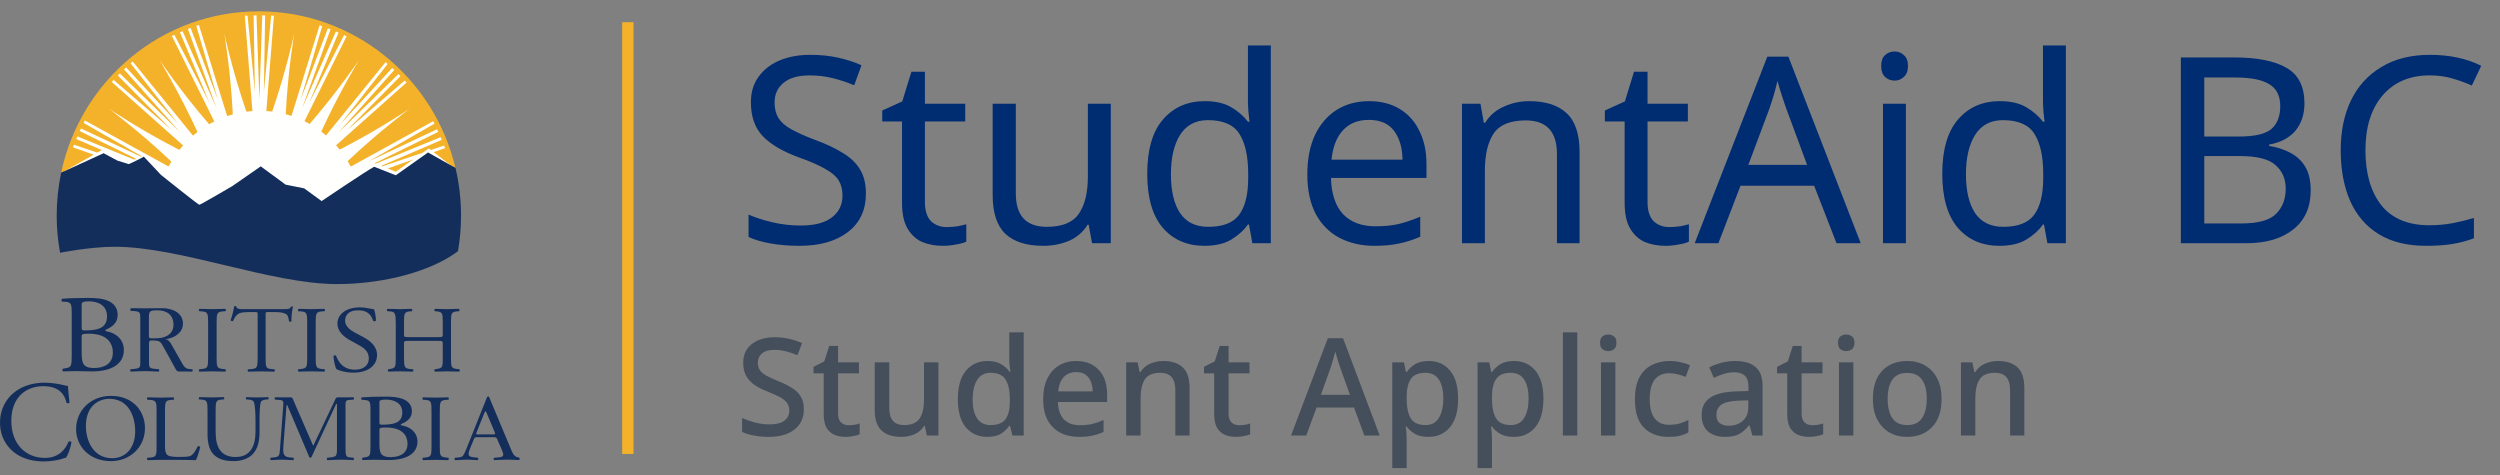 <svg width="221" height="42" viewBox="0 0 221 42" fill="none"
  xmlns="http://www.w3.org/2000/svg">
  <rect x="0" y="0" width="221" height="42" fill="#808080" stroke="none"/>
  <g id="StudentAid BC_Student">
    <g id="Asset_BCLogo_Color">
      <g id="BC Logo">
        <path id="Fill 69" fill-rule="evenodd" clip-rule="evenodd" d="M7.219 31.196C7.219 31.547 7.24 32.045 7.444 32.259C7.648 32.483 7.969 32.533 8.291 32.533C9.245 32.533 9.974 32.142 9.974 31.167C9.974 30.396 9.545 29.498 7.841 29.498C7.262 29.498 7.219 29.556 7.219 29.751V31.196ZM7.219 28.932C7.219 29.205 7.23 29.225 7.777 29.205C8.87 29.165 9.459 28.873 9.459 27.956C9.459 26.999 8.677 26.638 7.862 26.638C7.626 26.638 7.466 26.658 7.369 26.697C7.262 26.726 7.219 26.775 7.219 26.951V28.932ZM6.34 27.634C6.34 26.912 6.29 26.72 5.808 26.682L5.472 26.658C5.417 26.614 5.433 26.418 5.483 26.414C6.061 26.362 6.79 26.336 7.787 26.336C8.462 26.336 9.106 26.385 9.588 26.609C10.049 26.814 10.403 27.204 10.403 27.829C10.403 28.531 9.952 28.893 9.309 29.165C9.309 29.263 9.395 29.293 9.513 29.312C10.092 29.41 10.949 29.898 10.949 30.942C10.949 32.074 10.027 32.835 8.098 32.835C7.787 32.835 7.262 32.806 6.812 32.806C6.34 32.806 5.976 32.826 5.579 32.835C5.515 32.806 5.493 32.65 5.558 32.591L5.751 32.562C6.319 32.474 6.34 32.367 6.34 31.342V27.634Z" fill="#142E5C"/>
        <path id="Fill 70" fill-rule="evenodd" clip-rule="evenodd" d="M18.398 28.593C18.398 27.709 18.38 27.568 17.84 27.526L17.611 27.509C17.556 27.476 17.575 27.326 17.629 27.301C18.087 27.317 18.398 27.326 18.783 27.326C19.149 27.326 19.46 27.317 19.918 27.301C19.974 27.326 19.992 27.476 19.937 27.509L19.708 27.526C19.168 27.568 19.149 27.709 19.149 28.593V31.56C19.149 32.444 19.168 32.561 19.708 32.619L19.937 32.644C19.992 32.677 19.974 32.827 19.918 32.852C19.46 32.835 19.149 32.827 18.783 32.827C18.398 32.827 18.087 32.835 17.629 32.852C17.575 32.827 17.556 32.694 17.611 32.644L17.84 32.619C18.38 32.561 18.398 32.444 18.398 31.56V28.593Z" fill="#142E5C"/>
        <path id="Fill 71" fill-rule="evenodd" clip-rule="evenodd" d="M23.48 31.58C23.48 32.455 23.497 32.58 23.994 32.622L24.269 32.647C24.32 32.68 24.303 32.83 24.252 32.855C23.762 32.838 23.471 32.83 23.128 32.83C22.785 32.83 22.484 32.838 21.935 32.855C21.884 32.83 21.867 32.689 21.935 32.647L22.244 32.622C22.733 32.58 22.776 32.455 22.776 31.58V27.854C22.776 27.595 22.776 27.587 22.519 27.587H22.047C21.678 27.587 21.206 27.604 20.992 27.796C20.786 27.979 20.7 28.162 20.606 28.37C20.537 28.421 20.417 28.379 20.383 28.313C20.52 27.937 20.649 27.404 20.709 27.07C20.735 27.054 20.846 27.045 20.872 27.07C20.923 27.337 21.206 27.329 21.601 27.329H25.075C25.538 27.329 25.615 27.312 25.744 27.095C25.787 27.078 25.881 27.087 25.898 27.12C25.804 27.462 25.744 28.137 25.77 28.387C25.736 28.454 25.59 28.454 25.547 28.404C25.521 28.195 25.461 27.887 25.333 27.796C25.135 27.654 24.809 27.587 24.337 27.587H23.728C23.471 27.587 23.48 27.595 23.48 27.87V31.58Z" fill="#142E5C"/>
        <path id="Fill 72" fill-rule="evenodd" clip-rule="evenodd" d="M27.156 28.593C27.156 27.709 27.138 27.568 26.598 27.526L26.369 27.509C26.314 27.476 26.333 27.326 26.387 27.301C26.845 27.317 27.156 27.326 27.541 27.326C27.907 27.326 28.219 27.317 28.677 27.301C28.731 27.326 28.75 27.476 28.695 27.509L28.466 27.526C27.926 27.568 27.907 27.709 27.907 28.593V31.56C27.907 32.444 27.926 32.561 28.466 32.619L28.695 32.644C28.75 32.677 28.731 32.827 28.677 32.852C28.219 32.835 27.907 32.827 27.541 32.827C27.156 32.827 26.845 32.835 26.387 32.852C26.333 32.827 26.314 32.694 26.369 32.644L26.598 32.619C27.138 32.561 27.156 32.444 27.156 31.56V28.593Z" fill="#142E5C"/>
        <path id="Fill 73" fill-rule="evenodd" clip-rule="evenodd" d="M31.258 32.941C30.44 32.941 29.924 32.724 29.739 32.632C29.622 32.448 29.496 31.857 29.477 31.465C29.525 31.406 29.671 31.39 29.71 31.44C29.856 31.865 30.255 32.681 31.384 32.681C32.202 32.681 32.601 32.224 32.601 31.724C32.601 31.357 32.513 30.948 31.802 30.556L30.878 30.04C30.391 29.765 29.827 29.289 29.827 28.606C29.827 27.814 30.547 27.172 31.812 27.172C32.114 27.172 32.464 27.222 32.717 27.281C32.844 27.314 32.98 27.33 33.058 27.33C33.146 27.53 33.234 27.997 33.234 28.348C33.194 28.398 33.039 28.422 32.99 28.373C32.864 27.972 32.601 27.43 31.666 27.43C30.713 27.43 30.508 27.972 30.508 28.356C30.508 28.839 30.975 29.189 31.335 29.381L32.114 29.798C32.727 30.123 33.331 30.606 33.331 31.398C33.331 32.315 32.523 32.941 31.258 32.941Z" fill="#142E5C"/>
        <path id="Fill 74" fill-rule="evenodd" clip-rule="evenodd" d="M36.157 30.135C35.731 30.135 35.714 30.152 35.714 30.402V31.577C35.714 32.452 35.758 32.569 36.255 32.619L36.512 32.644C36.566 32.677 36.548 32.827 36.495 32.852C36.015 32.835 35.714 32.827 35.367 32.827C34.986 32.827 34.684 32.843 34.338 32.852C34.285 32.827 34.267 32.694 34.32 32.644L34.471 32.619C34.968 32.536 34.986 32.452 34.986 31.577V28.576C34.986 27.701 34.924 27.56 34.462 27.526L34.231 27.509C34.178 27.476 34.196 27.326 34.249 27.301C34.684 27.309 34.986 27.326 35.367 27.326C35.714 27.326 36.015 27.317 36.397 27.301C36.45 27.326 36.468 27.476 36.415 27.509L36.246 27.526C35.731 27.576 35.714 27.701 35.714 28.576V29.535C35.714 29.793 35.731 29.801 36.157 29.801H38.696C39.122 29.801 39.14 29.793 39.14 29.535V28.576C39.14 27.701 39.122 27.576 38.598 27.526L38.43 27.509C38.376 27.476 38.394 27.326 38.447 27.301C38.856 27.317 39.158 27.326 39.521 27.326C39.868 27.326 40.169 27.317 40.569 27.301C40.622 27.326 40.64 27.476 40.587 27.509L40.4 27.526C39.886 27.576 39.868 27.701 39.868 28.576V31.577C39.868 32.452 39.886 32.561 40.4 32.619L40.613 32.644C40.666 32.677 40.649 32.827 40.595 32.852C40.169 32.835 39.868 32.827 39.521 32.827C39.158 32.827 38.838 32.835 38.447 32.852C38.394 32.827 38.376 32.694 38.43 32.644L38.598 32.619C39.14 32.536 39.14 32.452 39.14 31.577V30.402C39.14 30.152 39.122 30.135 38.696 30.135H36.157Z" fill="#142E5C"/>
        <path id="Fill 75" fill-rule="evenodd" clip-rule="evenodd" d="M1.26 34.683C1.989 34.11 2.919 33.828 3.958 33.828C4.498 33.828 5.257 33.938 5.727 34.069C5.847 34.1 5.917 34.12 6.006 34.11C6.017 34.341 6.067 34.975 6.146 35.589C6.096 35.66 5.947 35.67 5.877 35.609C5.727 34.925 5.277 34.14 3.828 34.14C2.299 34.14 1 35.116 1 37.199C1 39.313 2.329 40.48 3.967 40.48C5.257 40.48 5.826 39.635 6.056 39.041C6.127 38.99 6.277 39.011 6.316 39.081C6.247 39.605 5.987 40.269 5.837 40.46C5.717 40.48 5.597 40.52 5.487 40.561C5.267 40.641 4.547 40.792 3.908 40.792C3.008 40.792 2.149 40.611 1.419 40.118C0.62 39.564 0 38.649 0 37.35C0 36.233 0.5 35.277 1.26 34.683Z" fill="#142E5C"/>
        <path id="Fill 76" fill-rule="evenodd" clip-rule="evenodd" d="M11.949 38.114C11.949 36.738 11.317 35.255 9.663 35.255C8.762 35.255 7.593 35.846 7.593 37.672C7.593 38.906 8.216 40.506 9.922 40.506C10.962 40.506 11.949 39.756 11.949 38.114ZM6.727 37.939C6.727 36.272 8.026 34.996 9.81 34.996C11.81 34.996 12.815 36.388 12.815 37.855C12.815 39.539 11.481 40.764 9.81 40.764C7.887 40.764 6.727 39.44 6.727 37.939Z" fill="#142E5C"/>
        <path id="Fill 77" fill-rule="evenodd" clip-rule="evenodd" d="M22.586 37.223C22.586 36.706 22.568 35.748 22.419 35.497C22.358 35.398 22.201 35.339 21.982 35.322L21.764 35.306C21.711 35.247 21.729 35.139 21.781 35.105C22.113 35.122 22.437 35.131 22.778 35.131C23.145 35.131 23.381 35.122 23.696 35.105C23.766 35.147 23.757 35.255 23.714 35.306L23.504 35.322C23.285 35.339 23.119 35.414 23.067 35.523C22.944 35.798 22.944 36.756 22.944 37.223V38.165C22.944 38.89 22.822 39.657 22.332 40.157C21.956 40.549 21.309 40.766 20.662 40.766C20.059 40.766 19.456 40.657 19.027 40.307C18.564 39.941 18.345 39.332 18.345 38.34V36.372C18.345 35.506 18.328 35.364 17.82 35.322L17.602 35.306C17.549 35.273 17.567 35.131 17.619 35.105C18.057 35.122 18.354 35.131 18.704 35.131C19.062 35.131 19.351 35.122 19.779 35.105C19.831 35.131 19.849 35.273 19.797 35.306L19.587 35.322C19.079 35.364 19.062 35.506 19.062 36.372V38.173C19.062 39.515 19.499 40.399 20.837 40.399C22.105 40.399 22.586 39.449 22.586 38.181V37.223Z" fill="#142E5C"/>
        <path id="Fill 78" fill-rule="evenodd" clip-rule="evenodd" d="M33.541 39.255C33.541 39.558 33.56 39.988 33.744 40.173C33.928 40.367 34.217 40.409 34.507 40.409C35.367 40.409 36.025 40.072 36.025 39.23C36.025 38.565 35.638 37.79 34.102 37.79C33.58 37.79 33.541 37.841 33.541 38.009V39.255ZM33.541 37.302C33.541 37.538 33.551 37.554 34.043 37.538C35.029 37.504 35.561 37.252 35.561 36.459C35.561 35.635 34.855 35.323 34.121 35.323C33.908 35.323 33.763 35.341 33.676 35.374C33.58 35.399 33.541 35.441 33.541 35.593V37.302ZM32.749 36.182C32.749 35.559 32.71 35.399 32.275 35.365L31.966 35.335C31.931 35.303 31.912 35.134 31.976 35.13C32.497 35.09 33.154 35.062 34.053 35.062C34.662 35.062 35.242 35.105 35.677 35.298C36.092 35.475 36.411 35.812 36.411 36.351C36.411 36.957 36.005 37.268 35.426 37.504C35.426 37.588 35.503 37.614 35.609 37.63C36.131 37.715 36.904 38.136 36.904 39.036C36.904 40.013 36.073 40.669 34.333 40.669C34.053 40.669 33.58 40.644 33.174 40.644C32.749 40.644 32.42 40.661 32.062 40.669C32.004 40.644 31.985 40.51 32.043 40.46L32.217 40.434C32.729 40.358 32.749 40.266 32.749 39.382V36.182Z" fill="#142E5C"/>
        <path id="Fill 79" fill-rule="evenodd" clip-rule="evenodd" d="M13.662 29.906C13.496 29.906 13.164 29.969 13.164 29.746V28.147C13.164 27.522 13.184 27.432 13.926 27.432C14.796 27.432 15.334 27.879 15.334 28.701C15.334 29.058 15.207 29.388 14.884 29.612C14.513 29.871 14.112 29.906 13.662 29.906ZM16.999 32.645L16.77 32.625C16.724 32.62 16.683 32.615 16.643 32.608C16.309 32.548 16.174 32.246 16.017 31.967L15.225 30.573C15.088 30.341 14.942 30.029 14.629 29.984C15.44 29.886 16.173 29.413 16.173 28.6C16.173 27.662 15.255 27.242 14.326 27.242C13.768 27.242 13.261 27.257 12.694 27.257C12.381 27.257 12.009 27.242 11.696 27.242C11.523 27.242 11.52 27.278 11.52 27.376C11.52 27.521 11.581 27.481 11.765 27.491C12.425 27.528 12.4 27.653 12.4 28.225V31.878C12.4 32.4 12.445 32.556 11.902 32.606C11.902 32.606 11.818 32.615 11.771 32.62L11.541 32.644C11.486 32.694 11.504 32.827 11.56 32.852C11.682 32.847 11.899 32.838 11.899 32.838C12.2 32.83 12.5 32.806 12.801 32.806C13.103 32.806 13.393 32.83 13.69 32.838V32.839C13.795 32.843 13.907 32.846 14.029 32.851C14.084 32.826 14.102 32.692 14.047 32.642L13.816 32.62C13.768 32.615 13.688 32.607 13.688 32.607C13.139 32.57 13.172 32.414 13.172 31.878V30.503C13.172 30.421 13.162 30.208 13.221 30.145C13.27 30.091 13.358 30.1 13.436 30.1C14.179 30.1 14.169 30.172 14.521 30.797L15.479 32.539C15.557 32.673 15.616 32.843 15.812 32.843H16.643C16.749 32.846 16.859 32.849 16.981 32.853C17.036 32.829 17.054 32.695 16.999 32.645Z" fill="#142E5C"/>
        <path id="Fill 80" fill-rule="evenodd" clip-rule="evenodd" d="M13.842 36.4C13.842 35.525 13.823 35.392 13.252 35.35L13.025 35.333C12.971 35.3 12.989 35.15 13.043 35.125C13.551 35.142 13.86 35.15 14.223 35.15C14.576 35.15 14.885 35.142 15.339 35.125C15.393 35.15 15.411 35.3 15.357 35.333L15.139 35.35C14.604 35.392 14.586 35.525 14.586 36.4V39.301C14.586 39.826 14.613 40.043 14.776 40.202C14.876 40.293 15.048 40.393 15.765 40.393C16.536 40.393 16.727 40.36 16.872 40.285C17.054 40.185 17.289 39.885 17.471 39.459C17.525 39.418 17.698 39.452 17.698 39.509C17.698 39.602 17.444 40.452 17.317 40.676C16.854 40.66 15.992 40.651 15.057 40.651H14.223C13.842 40.651 13.551 40.66 13.043 40.676C12.989 40.651 12.971 40.518 13.025 40.468L13.297 40.443C13.823 40.393 13.842 40.276 13.842 39.401V36.4Z" fill="#142E5C"/>
        <path id="Fill 81" fill-rule="evenodd" clip-rule="evenodd" d="M38.146 36.417C38.146 35.533 38.128 35.392 37.602 35.35L37.38 35.333C37.327 35.3 37.344 35.15 37.398 35.125C37.843 35.142 38.146 35.15 38.52 35.15C38.877 35.15 39.18 35.142 39.625 35.125C39.678 35.15 39.696 35.3 39.643 35.333L39.42 35.35C38.894 35.392 38.877 35.533 38.877 36.417V39.385C38.877 40.268 38.894 40.385 39.42 40.443L39.643 40.468C39.696 40.502 39.678 40.651 39.625 40.676C39.18 40.66 38.877 40.651 38.52 40.651C38.146 40.651 37.843 40.66 37.398 40.676C37.344 40.651 37.327 40.518 37.38 40.468L37.602 40.443C38.128 40.385 38.146 40.268 38.146 39.385V36.417Z" fill="#142E5C"/>
        <path id="Fill 82" fill-rule="evenodd" clip-rule="evenodd" d="M31.028 40.442C30.983 40.437 30.897 40.429 30.897 40.429C30.803 40.42 30.719 40.407 30.652 40.333C30.536 40.209 30.546 39.855 30.546 39.714V36.061C30.546 35.902 30.508 35.557 30.623 35.433C30.681 35.368 30.801 35.357 30.908 35.351V35.35C30.973 35.345 30.975 35.345 31.032 35.342L31.261 35.326C31.316 35.293 31.298 35.142 31.243 35.117C31.12 35.122 31.009 35.12 30.904 35.124H29.93C29.824 35.124 29.728 35.124 29.67 35.239L27.687 39.413L25.935 35.381C25.878 35.239 25.868 35.124 25.685 35.124H24.672C24.566 35.12 24.45 35.122 24.327 35.117C24.273 35.142 24.254 35.293 24.309 35.326L24.538 35.342C24.585 35.346 24.671 35.352 24.671 35.352C25.051 35.377 25.074 35.462 25.04 35.866L24.742 39.785C24.715 40.178 24.694 40.386 24.286 40.424C24.286 40.424 24.2 40.435 24.153 40.44L23.924 40.465C23.869 40.514 23.887 40.648 23.942 40.673C24.063 40.669 24.277 40.663 24.277 40.663C24.484 40.653 24.695 40.634 24.905 40.634C25.132 40.634 25.36 40.655 25.587 40.664V40.665C25.692 40.668 25.804 40.672 25.927 40.676C25.981 40.651 26 40.518 25.945 40.468L25.716 40.443C25.655 40.438 25.588 40.431 25.588 40.431C25 40.391 25.013 39.971 25.049 39.458L25.329 35.814H25.396L27.293 40.298C27.311 40.359 27.34 40.466 27.437 40.466C27.524 40.466 27.552 40.368 27.581 40.306L29.718 35.707H29.786V39.714C29.786 39.873 29.805 40.2 29.641 40.324C29.556 40.388 29.278 40.427 29.278 40.427C29.239 40.433 29.199 40.438 29.154 40.443L28.925 40.468C28.87 40.518 28.888 40.652 28.943 40.677C29.064 40.673 29.278 40.665 29.278 40.665C29.588 40.657 29.903 40.634 30.219 40.634C30.445 40.634 30.89 40.656 30.89 40.656C30.996 40.658 31.116 40.67 31.239 40.675C31.294 40.65 31.312 40.516 31.257 40.466L31.028 40.442Z" fill="#142E5C"/>
        <path id="Fill 83" fill-rule="evenodd" clip-rule="evenodd" d="M43.5 38.402H42.429C42.391 38.402 42.093 38.438 42.093 38.349C42.093 38.323 42.112 38.27 42.121 38.243L42.764 36.634C42.783 36.59 42.848 36.37 42.922 36.37C42.978 36.37 43.053 36.599 43.072 36.634L43.705 38.137C43.705 38.155 43.77 38.296 43.77 38.332C43.77 38.429 43.556 38.402 43.5 38.402ZM45.904 40.466L45.874 40.441C45.828 40.435 45.788 40.429 45.749 40.423C45.392 40.343 45.253 39.909 45.122 39.6L43.286 35.209C43.268 35.157 43.231 35.043 43.158 35.043C43.058 35.043 43.031 35.165 43.004 35.235L41.251 39.618C41.187 39.783 41.023 40.185 40.905 40.308C40.814 40.402 40.697 40.42 40.571 40.433C40.571 40.433 40.472 40.443 40.425 40.448L40.209 40.47C40.154 40.52 40.172 40.653 40.227 40.678C40.35 40.674 40.567 40.666 40.567 40.666C40.806 40.662 41.046 40.632 41.287 40.632C41.489 40.632 41.691 40.654 41.893 40.662C41.893 40.662 42.109 40.67 42.231 40.675C42.286 40.65 42.305 40.517 42.25 40.467L42.021 40.441C41.975 40.437 41.897 40.429 41.897 40.429C41.686 40.405 41.423 40.367 41.423 40.133C41.423 39.976 41.496 39.792 41.55 39.652L41.823 38.996C41.959 38.682 41.905 38.646 42.268 38.646H43.504C43.94 38.646 43.877 38.646 44.067 39.093L44.358 39.757C44.404 39.871 44.485 40.063 44.485 40.185C44.485 40.405 44.248 40.42 44.026 40.439C44.026 40.439 43.952 40.445 43.889 40.45L43.668 40.467C43.614 40.516 43.632 40.65 43.687 40.674C43.809 40.67 44.026 40.661 44.026 40.661C44.285 40.652 44.544 40.632 44.794 40.632C45.113 40.632 45.431 40.654 45.749 40.662C45.853 40.665 45.765 40.669 45.886 40.674C45.941 40.649 45.959 40.515 45.904 40.466Z" fill="#142E5C"/>
        <path id="Fill 84" fill-rule="evenodd" clip-rule="evenodd" d="M10.131 21.463C15.93 21.463 23.95 24.763 29.77 24.763C33.923 24.763 37.976 23.642 40.282 21.994C40.444 21.025 40.529 20.03 40.529 19.015C40.529 9.167 32.629 1.184 22.884 1.184C13.138 1.184 5.238 9.167 5.238 19.015C5.238 20.018 5.322 21.002 5.479 21.96C6.115 21.841 8.278 21.463 10.131 21.463Z" fill="#FFFFFE"/>
        <path id="Fill 85" fill-rule="evenodd" clip-rule="evenodd" d="M34.281 14.892L34.979 15.184L36.526 14.094L34.281 14.892Z" fill="#F3B229"/>
        <path id="Fill 86" fill-rule="evenodd" clip-rule="evenodd" d="M8.283 13.675L6.449 13.023L6.541 12.796L8.606 13.492L8.616 13.487L8.888 13.331L8.997 13.262L6.745 12.294L6.839 12.056L11.867 14.111L12.032 14.041L7.047 11.586L7.158 11.355L12.441 13.84L12.514 13.802L7.391 10.867L7.497 10.646L14.894 14.713C14.955 14.6 15.082 14.394 15.147 14.283C12.334 11.611 9.62 9.605 9.62 9.605C9.62 9.605 12.411 11.494 15.856 13.25C15.97 13.106 16.063 12.991 16.184 12.855L9.874 7.24L10.043 7.065L15.137 11.451L10.418 6.676L10.595 6.491L15.892 11.665L10.961 6.134L11.149 5.962L15.707 10.895L11.547 5.597L11.726 5.432L17.059 11.991C17.197 11.87 17.311 11.78 17.456 11.668C15.843 8.141 14.081 5.271 14.081 5.271C14.081 5.271 15.956 8.06 18.485 10.981C18.64 10.893 18.797 10.809 18.957 10.73L18.93 10.712L15.193 3.175L15.415 3.076L18.511 9.071L15.907 2.857L16.139 2.753L19.133 9.556L16.611 2.56L16.849 2.472L19.247 8.771L17.353 2.285L17.581 2.2L20.074 10.245L20.069 10.267L20.075 10.264C20.241 10.208 20.41 10.158 20.579 10.112C20.389 6.247 19.824 2.942 19.824 2.942C19.824 2.942 20.524 6.218 21.78 9.871C21.955 9.85 22.131 9.831 22.308 9.819L22.303 9.811H22.324L22.312 9.792L21.641 1.389L21.883 1.382L22.532 8.113L22.42 1.365L22.674 1.356L22.928 8.797L23.183 1.356L23.437 1.365L23.325 8.113L23.973 1.382L24.216 1.389L23.545 9.792L23.532 9.811H23.536L23.534 9.814H23.545C23.719 9.825 23.891 9.842 24.062 9.863C25.316 6.213 26.015 2.942 26.015 2.942C26.015 2.942 25.451 6.237 25.26 10.094C25.432 10.14 25.601 10.19 25.768 10.246L28.252 2.228L28.48 2.313L26.586 8.8L28.984 2.501L29.222 2.589L26.7 9.585L29.694 2.782L29.927 2.886L27.322 9.1L30.418 3.105L30.64 3.204L26.916 10.713L26.922 10.716C27.076 10.792 27.226 10.872 27.375 10.956C29.893 8.044 31.758 5.271 31.758 5.271C31.758 5.271 30.008 8.121 28.4 11.631C28.544 11.741 28.684 11.855 28.821 11.972L34.091 5.485L34.27 5.65L30.11 10.947L34.668 6.015L34.856 6.187L29.924 11.718L35.222 6.544L35.399 6.729L30.681 11.505L35.774 7.118L35.943 7.293L29.71 12.844L29.713 12.848C29.822 12.97 29.927 13.097 30.03 13.226C33.453 11.476 36.218 9.605 36.218 9.605C36.218 9.605 33.531 11.592 30.733 14.245C30.81 14.374 30.934 14.595 31.004 14.728L38.297 10.715L38.402 10.936L32.581 14.272L38.636 11.425L38.747 11.656L33.107 14.433L33.215 14.471L38.954 12.125L39.049 12.364L33.715 14.656L33.815 14.698L37.369 13.501L37.905 13.123L38.083 13.26L39.252 12.866L39.344 13.093L38.332 13.452L39.794 14.58L40.263 14.844C38.383 6.904 31.315 1 22.882 1C14.3 1 7.132 7.113 5.406 15.264C5.428 15.253 5.45 15.243 5.472 15.232L5.686 15.134L5.818 15.072L8.283 13.675Z" fill="#F3B229"/>
        <path id="Fill 87" fill-rule="evenodd" clip-rule="evenodd" d="M5.308 22.346C5.308 22.346 7.944 21.814 10.145 21.814C15.943 21.814 23.964 25.113 29.784 25.113C34.053 25.113 38.217 23.93 40.486 22.204C40.663 21.183 40.756 20.133 40.756 19.061C40.756 17.609 40.586 16.197 40.265 14.844L37.839 13.477L34.992 15.494L33.077 14.741C32.429 15.072 28.43 17.775 28.43 17.775L26.894 16.652L25.247 16.322L23.051 14.706L20.532 16.454C20.532 16.454 17.721 18.103 17.624 18.103C17.527 18.103 14.233 15.464 14.233 15.464L12.716 13.848C12.457 14.013 11.425 14.492 11.425 14.492L11.371 14.506L10.373 14.194L9.159 13.544L5.474 15.232C5.452 15.243 5.431 15.253 5.409 15.264C5.149 16.489 5.012 17.759 5.012 19.061C5.012 20.183 5.114 21.281 5.308 22.346Z" fill="#142E5C"/>
      </g>
    </g>
    <path id="Line 2" d="M55.5 2.463V39.629" stroke="#F3B229" stroke-linecap="square"/>
    <g id="Frame 129">
      <path id="Invasives BC" d="M76.546 17.107C76.546 18.564 76.017 19.698 74.959 20.511C73.901 21.324 72.475 21.73 70.681 21.73C69.761 21.73 68.91 21.661 68.128 21.523C67.346 21.385 66.694 21.193 66.173 20.948V18.97C66.725 19.215 67.407 19.438 68.22 19.637C69.048 19.836 69.899 19.936 70.773 19.936C72 19.936 72.92 19.698 73.533 19.223C74.162 18.748 74.476 18.104 74.476 17.291C74.476 16.754 74.361 16.302 74.131 15.934C73.901 15.566 73.502 15.229 72.935 14.922C72.383 14.6 71.609 14.263 70.612 13.91C69.217 13.404 68.159 12.783 67.438 12.047C66.733 11.311 66.38 10.307 66.38 9.034C66.38 8.16 66.602 7.416 67.047 6.803C67.492 6.174 68.105 5.691 68.887 5.354C69.684 5.017 70.597 4.848 71.624 4.848C72.529 4.848 73.357 4.932 74.108 5.101C74.859 5.27 75.542 5.492 76.155 5.768L75.511 7.539C74.944 7.294 74.323 7.087 73.648 6.918C72.989 6.749 72.299 6.665 71.578 6.665C70.551 6.665 69.776 6.887 69.255 7.332C68.734 7.761 68.473 8.336 68.473 9.057C68.473 9.609 68.588 10.069 68.818 10.437C69.048 10.805 69.424 11.135 69.945 11.426C70.466 11.717 71.172 12.032 72.061 12.369C73.027 12.722 73.84 13.105 74.499 13.519C75.174 13.918 75.68 14.401 76.017 14.968C76.37 15.535 76.546 16.248 76.546 17.107ZM83.695 20.074C84.002 20.074 84.316 20.051 84.638 20.005C84.96 19.944 85.221 19.882 85.42 19.821V21.362C85.205 21.469 84.899 21.554 84.5 21.615C84.101 21.692 83.718 21.73 83.35 21.73C82.706 21.73 82.108 21.623 81.556 21.408C81.019 21.178 80.582 20.787 80.245 20.235C79.908 19.683 79.739 18.909 79.739 17.912V10.736H77.991V9.77L79.762 8.965L80.567 6.343H81.763V9.172H85.328V10.736H81.763V17.866C81.763 18.617 81.939 19.177 82.292 19.545C82.66 19.898 83.128 20.074 83.695 20.074ZM98.193 9.172V21.5H96.537L96.238 19.867H96.146C95.747 20.511 95.195 20.986 94.49 21.293C93.784 21.584 93.033 21.73 92.236 21.73C90.748 21.73 89.629 21.377 88.878 20.672C88.126 19.951 87.751 18.809 87.751 17.245V9.172H89.798V17.107C89.798 19.07 90.71 20.051 92.535 20.051C93.899 20.051 94.842 19.668 95.364 18.901C95.9 18.134 96.169 17.03 96.169 15.589V9.172H98.193ZM106.476 21.73C104.943 21.73 103.716 21.201 102.796 20.143C101.876 19.07 101.416 17.475 101.416 15.359C101.416 13.243 101.876 11.648 102.796 10.575C103.732 9.486 104.966 8.942 106.499 8.942C107.45 8.942 108.224 9.118 108.822 9.471C109.436 9.824 109.934 10.253 110.317 10.759H110.455C110.44 10.56 110.409 10.268 110.363 9.885C110.333 9.486 110.317 9.172 110.317 8.942V4.02H112.341V21.5H110.708L110.409 19.844H110.317C109.949 20.365 109.459 20.81 108.845 21.178C108.232 21.546 107.442 21.73 106.476 21.73ZM106.798 20.051C108.102 20.051 109.014 19.698 109.535 18.993C110.072 18.272 110.34 17.191 110.34 15.75V15.382C110.34 13.849 110.087 12.676 109.581 11.863C109.075 11.035 108.14 10.621 106.775 10.621C105.687 10.621 104.866 11.058 104.314 11.932C103.778 12.791 103.509 13.948 103.509 15.405C103.509 16.877 103.778 18.019 104.314 18.832C104.866 19.645 105.694 20.051 106.798 20.051ZM121.018 8.942C122.076 8.942 122.98 9.172 123.732 9.632C124.498 10.092 125.081 10.744 125.48 11.587C125.894 12.415 126.101 13.389 126.101 14.508V15.727H117.66C117.69 17.122 118.043 18.188 118.718 18.924C119.408 19.645 120.366 20.005 121.593 20.005C122.375 20.005 123.065 19.936 123.663 19.798C124.276 19.645 124.905 19.43 125.549 19.154V20.925C124.92 21.201 124.299 21.4 123.686 21.523C123.072 21.661 122.344 21.73 121.501 21.73C120.335 21.73 119.3 21.492 118.396 21.017C117.506 20.542 116.809 19.836 116.303 18.901C115.812 17.95 115.567 16.793 115.567 15.428C115.567 14.079 115.789 12.921 116.234 11.955C116.694 10.989 117.33 10.245 118.143 9.724C118.971 9.203 119.929 8.942 121.018 8.942ZM120.995 10.598C120.029 10.598 119.262 10.912 118.695 11.541C118.143 12.154 117.813 13.013 117.706 14.117H123.985C123.969 13.074 123.724 12.231 123.249 11.587C122.773 10.928 122.022 10.598 120.995 10.598ZM135.173 8.942C136.645 8.942 137.757 9.302 138.508 10.023C139.26 10.728 139.635 11.878 139.635 13.473V21.5H137.634V13.611C137.634 11.633 136.714 10.644 134.874 10.644C133.51 10.644 132.567 11.027 132.045 11.794C131.524 12.561 131.263 13.665 131.263 15.106V21.5H129.239V9.172H130.872L131.171 10.851H131.286C131.685 10.207 132.237 9.732 132.942 9.425C133.648 9.103 134.391 8.942 135.173 8.942ZM147.574 20.074C147.881 20.074 148.195 20.051 148.517 20.005C148.839 19.944 149.1 19.882 149.299 19.821V21.362C149.084 21.469 148.778 21.554 148.379 21.615C147.98 21.692 147.597 21.73 147.229 21.73C146.585 21.73 145.987 21.623 145.435 21.408C144.898 21.178 144.461 20.787 144.124 20.235C143.787 19.683 143.618 18.909 143.618 17.912V10.736H141.87V9.77L143.641 8.965L144.446 6.343H145.642V9.172H149.207V10.736H145.642V17.866C145.642 18.617 145.818 19.177 146.171 19.545C146.539 19.898 147.007 20.074 147.574 20.074ZM162.348 21.5L160.37 16.417H153.861L151.906 21.5H149.812L156.23 5.009H158.093L164.487 21.5H162.348ZM157.909 9.609C157.863 9.486 157.786 9.264 157.679 8.942C157.571 8.62 157.464 8.29 157.357 7.953C157.265 7.6 157.188 7.332 157.127 7.148C157.019 7.623 156.897 8.091 156.759 8.551C156.621 8.996 156.506 9.348 156.414 9.609L154.551 14.577H159.749L157.909 9.609ZM167.492 4.549C167.799 4.549 168.067 4.656 168.297 4.871C168.542 5.07 168.665 5.392 168.665 5.837C168.665 6.266 168.542 6.588 168.297 6.803C168.067 7.018 167.799 7.125 167.492 7.125C167.155 7.125 166.871 7.018 166.641 6.803C166.411 6.588 166.296 6.266 166.296 5.837C166.296 5.392 166.411 5.07 166.641 4.871C166.871 4.656 167.155 4.549 167.492 4.549ZM168.481 9.172V21.5H166.457V9.172H168.481ZM176.757 21.73C175.223 21.73 173.997 21.201 173.077 20.143C172.157 19.07 171.697 17.475 171.697 15.359C171.697 13.243 172.157 11.648 173.077 10.575C174.012 9.486 175.246 8.942 176.78 8.942C177.73 8.942 178.505 9.118 179.103 9.471C179.716 9.824 180.214 10.253 180.598 10.759H180.736C180.72 10.56 180.69 10.268 180.644 9.885C180.613 9.486 180.598 9.172 180.598 8.942V4.02H182.622V21.5H180.989L180.69 19.844H180.598C180.23 20.365 179.739 20.81 179.126 21.178C178.512 21.546 177.723 21.73 176.757 21.73ZM177.079 20.051C178.382 20.051 179.294 19.698 179.816 18.993C180.352 18.272 180.621 17.191 180.621 15.75V15.382C180.621 13.849 180.368 12.676 179.862 11.863C179.356 11.035 178.42 10.621 177.056 10.621C175.967 10.621 175.147 11.058 174.595 11.932C174.058 12.791 173.79 13.948 173.79 15.405C173.79 16.877 174.058 18.019 174.595 18.832C175.147 19.645 175.975 20.051 177.079 20.051ZM197.48 5.078C199.534 5.078 201.083 5.385 202.126 5.998C203.184 6.596 203.713 7.646 203.713 9.149C203.713 10.115 203.444 10.92 202.908 11.564C202.371 12.193 201.597 12.599 200.585 12.783V12.898C201.275 13.005 201.896 13.205 202.448 13.496C203.015 13.787 203.46 14.201 203.782 14.738C204.104 15.275 204.265 15.972 204.265 16.831C204.265 18.318 203.751 19.468 202.724 20.281C201.712 21.094 200.324 21.5 198.561 21.5H192.788V5.078H197.48ZM197.894 12.07C199.304 12.07 200.27 11.848 200.792 11.403C201.313 10.943 201.574 10.268 201.574 9.379C201.574 8.474 201.252 7.83 200.608 7.447C199.979 7.048 198.967 6.849 197.572 6.849H194.858V12.07H197.894ZM194.858 13.795V19.752H198.17C199.626 19.752 200.638 19.468 201.206 18.901C201.773 18.334 202.057 17.59 202.057 16.67C202.057 15.811 201.758 15.121 201.16 14.6C200.577 14.063 199.527 13.795 198.009 13.795H194.858ZM214.785 6.665C213.021 6.665 211.634 7.255 210.622 8.436C209.61 9.617 209.104 11.234 209.104 13.289C209.104 15.328 209.571 16.946 210.507 18.142C211.457 19.323 212.876 19.913 214.762 19.913C215.482 19.913 216.165 19.852 216.809 19.729C217.453 19.606 218.081 19.453 218.695 19.269V21.063C218.081 21.293 217.445 21.462 216.786 21.569C216.142 21.676 215.367 21.73 214.463 21.73C212.791 21.73 211.396 21.385 210.277 20.695C209.157 20.005 208.314 19.024 207.747 17.751C207.195 16.478 206.919 14.983 206.919 13.266C206.919 11.61 207.218 10.153 207.816 8.896C208.429 7.623 209.326 6.634 210.507 5.929C211.687 5.208 213.121 4.848 214.808 4.848C216.54 4.848 218.051 5.17 219.339 5.814L218.511 7.562C218.005 7.332 217.437 7.125 216.809 6.941C216.195 6.757 215.521 6.665 214.785 6.665Z" fill="#002C71"/>
      <path id="Invasives BC_2" d="M71.06 36.184C71.06 36.944 70.784 37.54 70.232 37.972C69.68 38.404 68.924 38.62 67.964 38.62C67.5 38.62 67.06 38.58 66.644 38.5C66.236 38.428 65.888 38.32 65.6 38.176V36.952C65.92 37.096 66.296 37.228 66.728 37.348C67.16 37.46 67.6 37.516 68.048 37.516C68.624 37.516 69.056 37.404 69.344 37.18C69.632 36.956 69.776 36.656 69.776 36.28C69.776 36.016 69.708 35.796 69.572 35.62C69.444 35.436 69.24 35.268 68.96 35.116C68.68 34.964 68.312 34.796 67.856 34.612C67.432 34.452 67.056 34.264 66.728 34.048C66.408 33.832 66.156 33.564 65.972 33.244C65.788 32.924 65.696 32.532 65.696 32.068C65.696 31.364 65.952 30.812 66.464 30.412C66.976 30.012 67.648 29.812 68.48 29.812C68.944 29.812 69.372 29.86 69.764 29.956C70.164 30.044 70.544 30.168 70.904 30.328L70.496 31.396C70.168 31.26 69.832 31.148 69.488 31.06C69.152 30.972 68.804 30.928 68.444 30.928C67.972 30.928 67.612 31.032 67.364 31.24C67.116 31.448 66.992 31.72 66.992 32.056C66.992 32.32 67.052 32.544 67.172 32.728C67.292 32.904 67.484 33.064 67.748 33.208C68.012 33.352 68.36 33.512 68.792 33.688C69.272 33.88 69.68 34.084 70.016 34.3C70.36 34.508 70.62 34.764 70.796 35.068C70.972 35.364 71.06 35.736 71.06 36.184ZM75.022 37.588C75.19 37.588 75.362 37.576 75.538 37.552C75.714 37.52 75.866 37.48 75.994 37.432V38.392C75.85 38.456 75.662 38.508 75.43 38.548C75.206 38.596 74.978 38.62 74.746 38.62C74.394 38.62 74.07 38.56 73.774 38.44C73.478 38.32 73.242 38.112 73.066 37.816C72.898 37.52 72.814 37.108 72.814 36.58V33.004H71.914V32.428L72.862 31.948L73.306 30.58H74.086V32.032H75.934V33.004H74.086V36.556C74.086 36.908 74.17 37.168 74.338 37.336C74.514 37.504 74.742 37.588 75.022 37.588ZM82.955 32.032V38.5H81.935L81.755 37.648H81.695C81.487 37.984 81.199 38.232 80.831 38.392C80.463 38.544 80.075 38.62 79.667 38.62C78.907 38.62 78.327 38.432 77.927 38.056C77.527 37.68 77.327 37.084 77.327 36.268V32.032H78.611V36.076C78.611 37.076 79.047 37.576 79.919 37.576C80.583 37.576 81.043 37.38 81.299 36.988C81.555 36.596 81.683 36.036 81.683 35.308V32.032H82.955ZM87.266 38.62C86.49 38.62 85.862 38.34 85.382 37.78C84.91 37.22 84.674 36.388 84.674 35.284C84.674 34.172 84.914 33.332 85.394 32.764C85.874 32.196 86.506 31.912 87.29 31.912C87.778 31.912 88.178 32.004 88.49 32.188C88.802 32.372 89.054 32.596 89.246 32.86H89.318C89.302 32.756 89.282 32.596 89.258 32.38C89.234 32.164 89.222 31.972 89.222 31.804V29.38H90.494V38.5H89.498L89.282 37.636H89.222C89.038 37.916 88.79 38.152 88.478 38.344C88.166 38.528 87.762 38.62 87.266 38.62ZM87.566 37.576C88.19 37.576 88.63 37.404 88.886 37.06C89.142 36.708 89.27 36.184 89.27 35.488V35.296C89.27 34.544 89.146 33.968 88.898 33.568C88.658 33.16 88.21 32.956 87.554 32.956C87.034 32.956 86.642 33.168 86.378 33.592C86.114 34.008 85.982 34.58 85.982 35.308C85.982 36.036 86.114 36.596 86.378 36.988C86.642 37.38 87.038 37.576 87.566 37.576ZM95.131 31.912C95.979 31.912 96.647 32.176 97.135 32.704C97.623 33.224 97.867 33.936 97.867 34.84V35.536H93.523C93.539 36.2 93.711 36.708 94.039 37.06C94.375 37.412 94.843 37.588 95.443 37.588C95.859 37.588 96.227 37.552 96.547 37.48C96.875 37.4 97.211 37.284 97.555 37.132V38.188C97.227 38.332 96.899 38.44 96.571 38.512C96.243 38.584 95.851 38.62 95.395 38.62C94.763 38.62 94.207 38.496 93.727 38.248C93.255 38 92.883 37.632 92.611 37.144C92.347 36.648 92.215 36.04 92.215 35.32C92.215 34.592 92.335 33.976 92.575 33.472C92.823 32.968 93.163 32.584 93.595 32.32C94.035 32.048 94.547 31.912 95.131 31.912ZM95.131 32.896C94.675 32.896 94.307 33.044 94.027 33.34C93.755 33.636 93.595 34.056 93.547 34.6H96.595C96.587 34.096 96.463 33.688 96.223 33.376C95.991 33.056 95.627 32.896 95.131 32.896ZM102.831 31.912C103.583 31.912 104.159 32.1 104.559 32.476C104.959 32.852 105.159 33.456 105.159 34.288V38.5H103.899V34.468C103.899 33.46 103.455 32.956 102.567 32.956C101.903 32.956 101.447 33.152 101.199 33.544C100.951 33.936 100.827 34.5 100.827 35.236V38.5H99.555V32.032H100.563L100.743 32.896H100.815C101.023 32.56 101.307 32.312 101.667 32.152C102.035 31.992 102.423 31.912 102.831 31.912ZM109.541 37.588C109.709 37.588 109.881 37.576 110.057 37.552C110.233 37.52 110.385 37.48 110.513 37.432V38.392C110.369 38.456 110.181 38.508 109.949 38.548C109.725 38.596 109.497 38.62 109.265 38.62C108.913 38.62 108.589 38.56 108.293 38.44C107.997 38.32 107.761 38.112 107.585 37.816C107.417 37.52 107.333 37.108 107.333 36.58V33.004H106.433V32.428L107.381 31.948L107.825 30.58H108.605V32.032H110.453V33.004H108.605V36.556C108.605 36.908 108.689 37.168 108.857 37.336C109.033 37.504 109.261 37.588 109.541 37.588ZM120.608 38.5L119.696 36.028H116.384L115.472 38.5H114.128L117.38 29.896H118.724L121.964 38.5H120.608ZM118.472 32.488C118.448 32.4 118.404 32.268 118.34 32.092C118.284 31.916 118.228 31.732 118.172 31.54C118.116 31.348 118.072 31.192 118.04 31.072C117.976 31.32 117.904 31.584 117.824 31.864C117.744 32.144 117.68 32.352 117.632 32.488L116.768 34.9H119.336L118.472 32.488ZM126.304 31.912C127.08 31.912 127.704 32.192 128.176 32.752C128.656 33.312 128.896 34.148 128.896 35.26C128.896 36.356 128.656 37.192 128.176 37.768C127.696 38.336 127.068 38.62 126.292 38.62C125.796 38.62 125.392 38.532 125.08 38.356C124.776 38.172 124.532 37.956 124.348 37.708H124.264C124.288 37.852 124.308 38.024 124.324 38.224C124.34 38.416 124.348 38.588 124.348 38.74V41.38H123.076V32.032H124.108L124.288 32.896H124.348C124.532 32.624 124.776 32.392 125.08 32.2C125.392 32.008 125.8 31.912 126.304 31.912ZM126.004 32.956C125.404 32.956 124.98 33.132 124.732 33.484C124.484 33.828 124.356 34.352 124.348 35.056V35.248C124.348 35.992 124.468 36.568 124.708 36.976C124.948 37.376 125.388 37.576 126.028 37.576C126.556 37.576 126.948 37.36 127.204 36.928C127.46 36.496 127.588 35.932 127.588 35.236C127.588 34.532 127.46 33.976 127.204 33.568C126.948 33.16 126.548 32.956 126.004 32.956ZM133.845 31.912C134.621 31.912 135.245 32.192 135.717 32.752C136.197 33.312 136.437 34.148 136.437 35.26C136.437 36.356 136.197 37.192 135.717 37.768C135.237 38.336 134.609 38.62 133.833 38.62C133.337 38.62 132.933 38.532 132.621 38.356C132.317 38.172 132.073 37.956 131.889 37.708H131.805C131.829 37.852 131.849 38.024 131.865 38.224C131.881 38.416 131.889 38.588 131.889 38.74V41.38H130.617V32.032H131.649L131.829 32.896H131.889C132.073 32.624 132.317 32.392 132.621 32.2C132.933 32.008 133.341 31.912 133.845 31.912ZM133.545 32.956C132.945 32.956 132.521 33.132 132.273 33.484C132.025 33.828 131.897 34.352 131.889 35.056V35.248C131.889 35.992 132.009 36.568 132.249 36.976C132.489 37.376 132.929 37.576 133.569 37.576C134.097 37.576 134.489 37.36 134.745 36.928C135.001 36.496 135.129 35.932 135.129 35.236C135.129 34.532 135.001 33.976 134.745 33.568C134.489 33.16 134.089 32.956 133.545 32.956ZM139.43 38.5H138.158V29.38H139.43V38.5ZM142.176 29.572C142.368 29.572 142.536 29.628 142.68 29.74C142.824 29.852 142.896 30.04 142.896 30.304C142.896 30.56 142.824 30.748 142.68 30.868C142.536 30.98 142.368 31.036 142.176 31.036C141.968 31.036 141.792 30.98 141.648 30.868C141.512 30.748 141.444 30.56 141.444 30.304C141.444 30.04 141.512 29.852 141.648 29.74C141.792 29.628 141.968 29.572 142.176 29.572ZM142.8 32.032V38.5H141.528V32.032H142.8ZM147.502 38.62C146.606 38.62 145.886 38.356 145.342 37.828C144.798 37.292 144.526 36.452 144.526 35.308C144.526 34.508 144.658 33.86 144.922 33.364C145.186 32.868 145.55 32.504 146.014 32.272C146.478 32.032 147.006 31.912 147.598 31.912C147.958 31.912 148.294 31.952 148.606 32.032C148.926 32.104 149.19 32.188 149.398 32.284L149.014 33.316C148.79 33.228 148.55 33.152 148.294 33.088C148.046 33.024 147.81 32.992 147.586 32.992C146.418 32.992 145.834 33.76 145.834 35.296C145.834 36.032 145.978 36.592 146.266 36.976C146.554 37.36 146.978 37.552 147.538 37.552C147.898 37.552 148.214 37.512 148.486 37.432C148.766 37.352 149.022 37.248 149.254 37.12V38.224C149.022 38.36 148.77 38.46 148.498 38.524C148.226 38.588 147.894 38.62 147.502 38.62ZM153.388 31.912C154.196 31.912 154.8 32.092 155.2 32.452C155.608 32.804 155.812 33.36 155.812 34.12V38.5H154.912L154.66 37.6H154.612C154.332 37.952 154.036 38.212 153.724 38.38C153.42 38.54 152.996 38.62 152.452 38.62C151.868 38.62 151.384 38.464 151 38.152C150.616 37.832 150.424 37.336 150.424 36.664C150.424 36.008 150.672 35.508 151.168 35.164C151.664 34.82 152.428 34.632 153.46 34.6L154.564 34.564V34.204C154.564 33.732 154.456 33.4 154.24 33.208C154.024 33.008 153.72 32.908 153.328 32.908C153 32.908 152.684 32.956 152.38 33.052C152.076 33.148 151.784 33.264 151.504 33.4L151.096 32.476C151.4 32.316 151.748 32.184 152.14 32.08C152.54 31.968 152.956 31.912 153.388 31.912ZM153.688 35.416C152.952 35.448 152.44 35.572 152.152 35.788C151.872 35.996 151.732 36.292 151.732 36.676C151.732 37.012 151.832 37.256 152.032 37.408C152.232 37.56 152.492 37.636 152.812 37.636C153.308 37.636 153.72 37.496 154.048 37.216C154.384 36.936 154.552 36.516 154.552 35.956V35.392L153.688 35.416ZM160.199 37.588C160.367 37.588 160.539 37.576 160.715 37.552C160.891 37.52 161.043 37.48 161.171 37.432V38.392C161.027 38.456 160.839 38.508 160.607 38.548C160.383 38.596 160.155 38.62 159.923 38.62C159.571 38.62 159.247 38.56 158.951 38.44C158.655 38.32 158.419 38.112 158.243 37.816C158.075 37.52 157.991 37.108 157.991 36.58V33.004H157.091V32.428L158.039 31.948L158.483 30.58H159.263V32.032H161.111V33.004H159.263V36.556C159.263 36.908 159.347 37.168 159.515 37.336C159.691 37.504 159.919 37.588 160.199 37.588ZM163.213 29.572C163.405 29.572 163.573 29.628 163.717 29.74C163.861 29.852 163.933 30.04 163.933 30.304C163.933 30.56 163.861 30.748 163.717 30.868C163.573 30.98 163.405 31.036 163.213 31.036C163.005 31.036 162.829 30.98 162.685 30.868C162.549 30.748 162.481 30.56 162.481 30.304C162.481 30.04 162.549 29.852 162.685 29.74C162.829 29.628 163.005 29.572 163.213 29.572ZM163.837 32.032V38.5H162.565V32.032H163.837ZM171.634 35.26C171.634 36.332 171.358 37.16 170.806 37.744C170.254 38.328 169.51 38.62 168.574 38.62C167.99 38.62 167.47 38.488 167.014 38.224C166.566 37.96 166.21 37.58 165.946 37.084C165.69 36.58 165.562 35.972 165.562 35.26C165.562 34.188 165.834 33.364 166.378 32.788C166.922 32.204 167.666 31.912 168.61 31.912C169.202 31.912 169.722 32.044 170.17 32.308C170.626 32.564 170.982 32.94 171.238 33.436C171.502 33.932 171.634 34.54 171.634 35.26ZM166.87 35.26C166.87 35.988 167.006 36.556 167.278 36.964C167.558 37.372 167.998 37.576 168.598 37.576C169.198 37.576 169.634 37.372 169.906 36.964C170.186 36.556 170.326 35.988 170.326 35.26C170.326 34.524 170.186 33.96 169.906 33.568C169.626 33.168 169.186 32.968 168.586 32.968C167.986 32.968 167.55 33.168 167.278 33.568C167.006 33.96 166.87 34.524 166.87 35.26ZM176.623 31.912C177.375 31.912 177.951 32.1 178.351 32.476C178.751 32.852 178.951 33.456 178.951 34.288V38.5H177.691V34.468C177.691 33.46 177.247 32.956 176.359 32.956C175.695 32.956 175.239 33.152 174.991 33.544C174.743 33.936 174.619 34.5 174.619 35.236V38.5H173.347V32.032H174.355L174.535 32.896H174.607C174.815 32.56 175.099 32.312 175.459 32.152C175.827 31.992 176.215 31.912 176.623 31.912Z" fill="#454F5B"/>
    </g>
  </g>
</svg>
